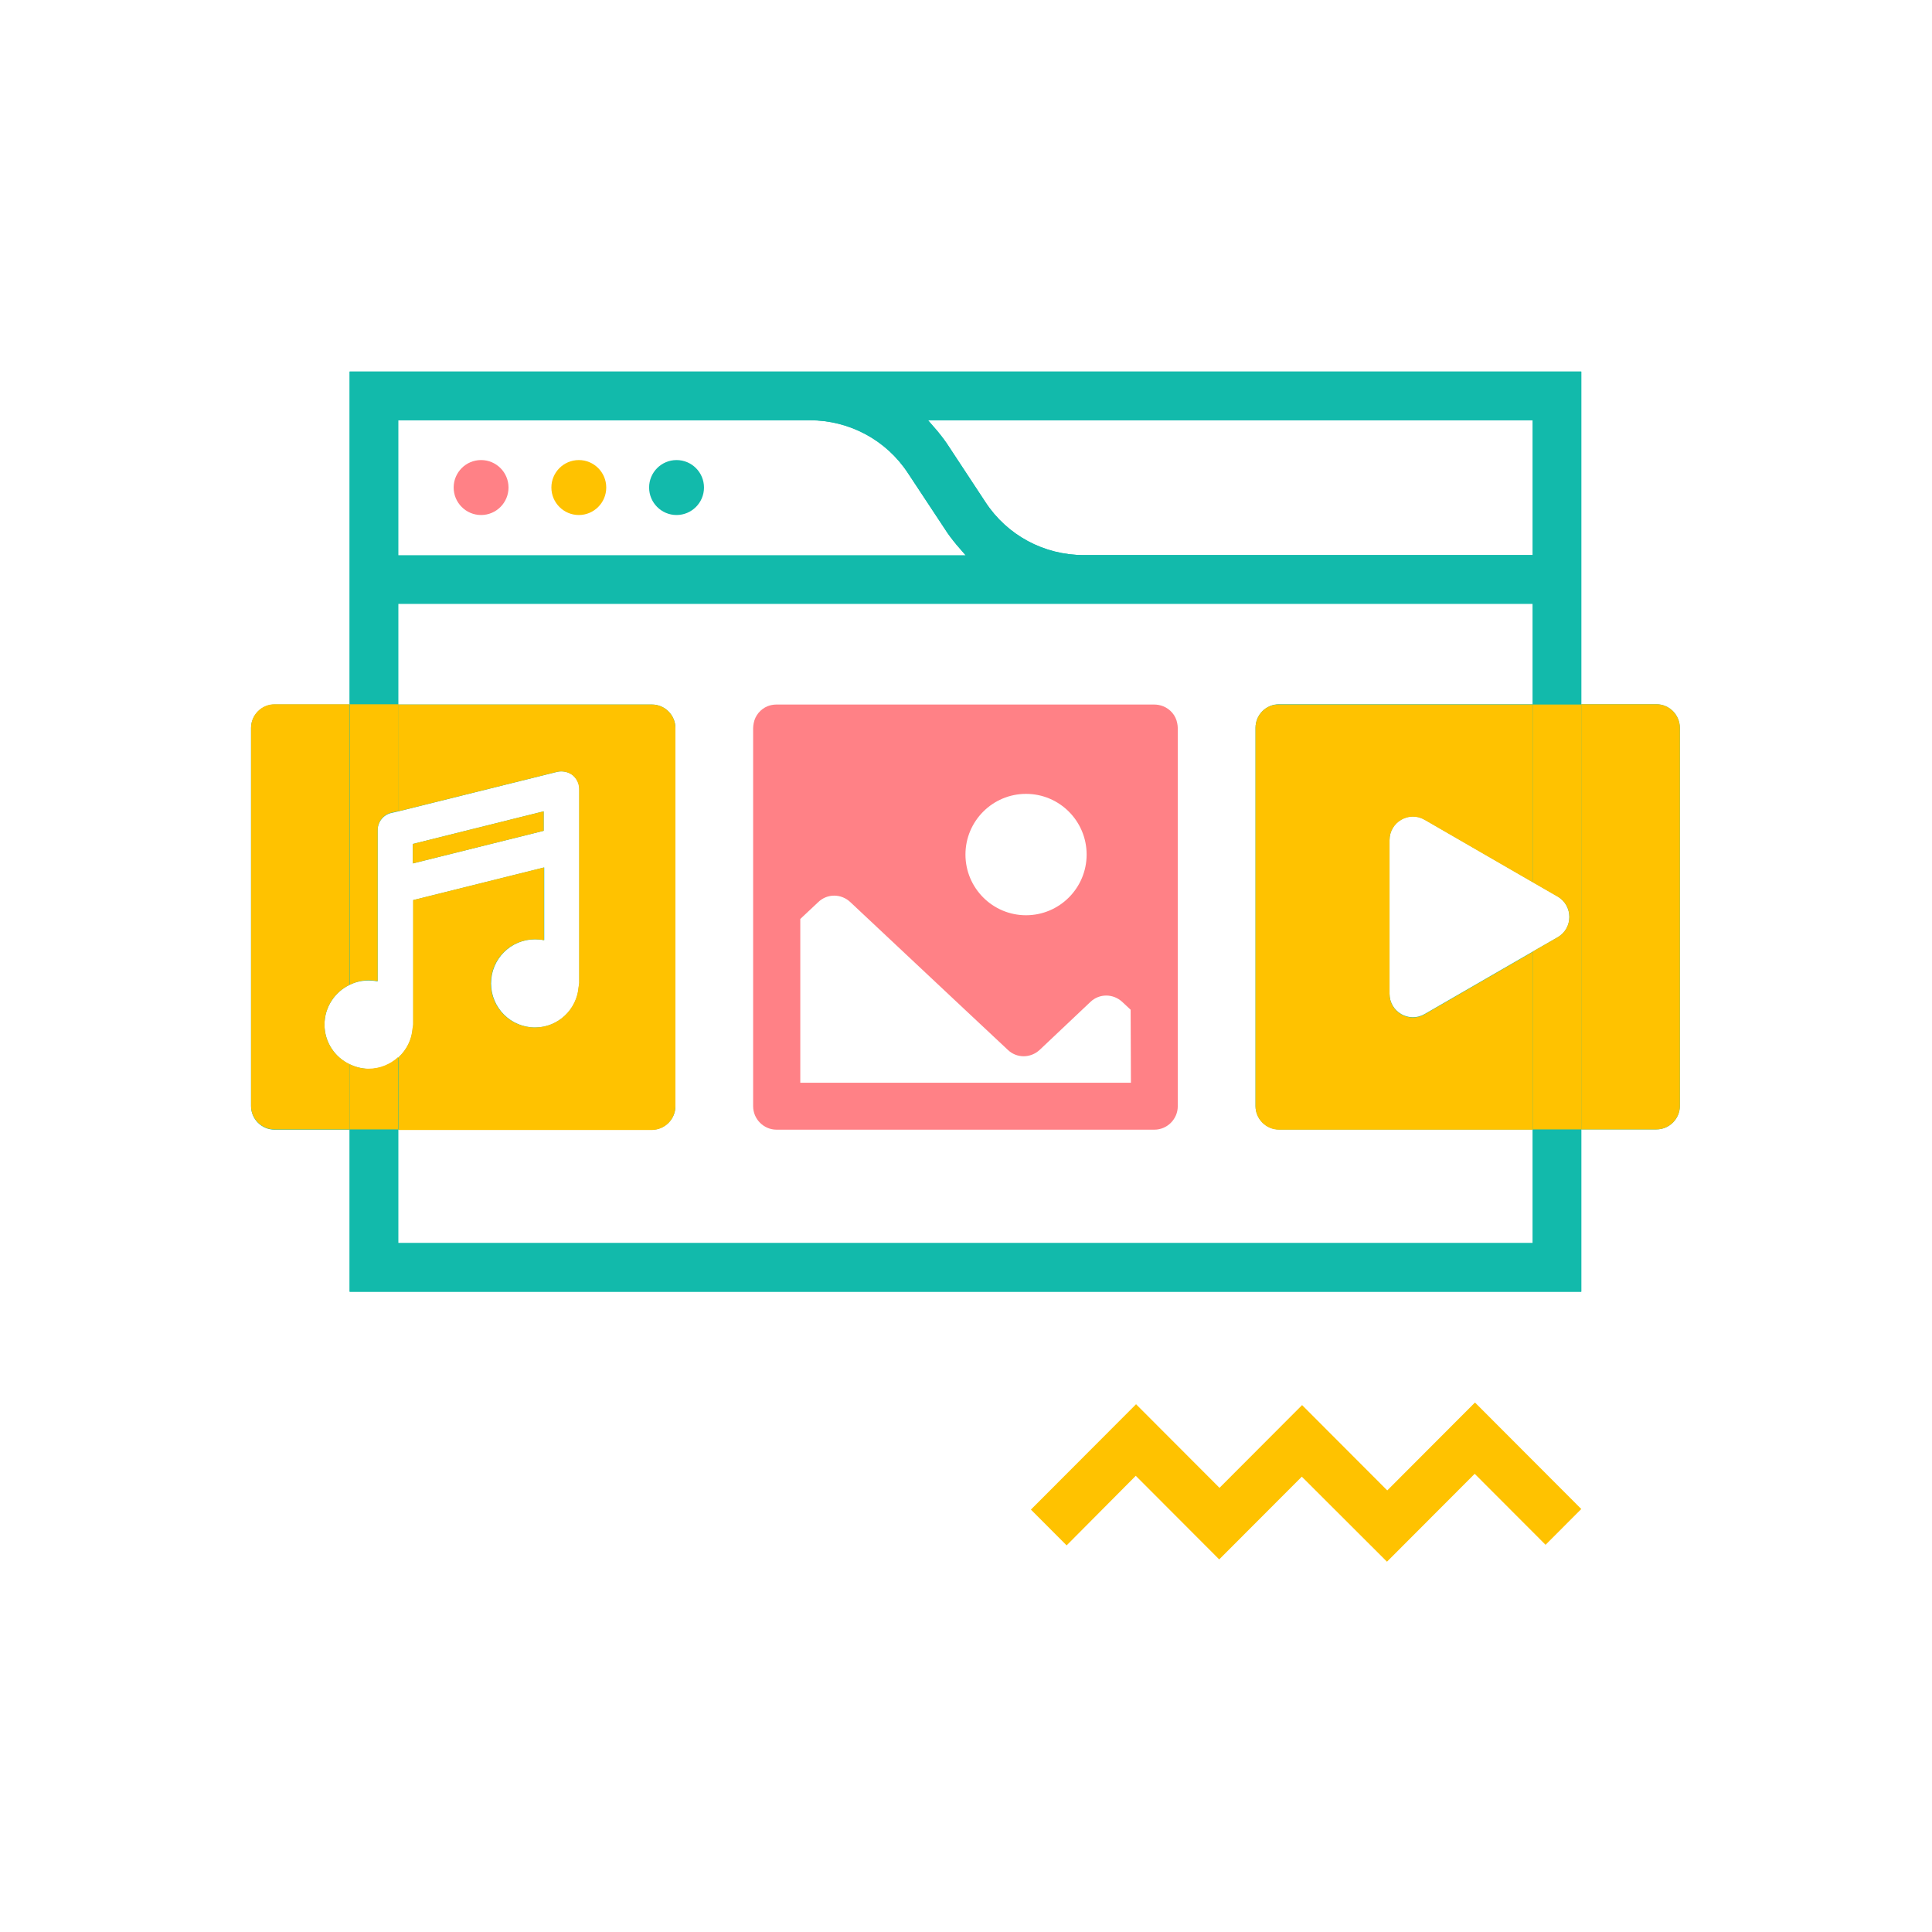 <svg xmlns="http://www.w3.org/2000/svg" xmlns:xlink="http://www.w3.org/1999/xlink" width="500" zoomAndPan="magnify" viewBox="0 0 375 375" height="500" preserveAspectRatio="xMidYMid meet" version="1.0"><defs><clipPath id="id1"><path d="M 67 72.125 L 307 72.125 L 307 143 L 67 143 Z M 67 72.125 " clip-rule="nonzero"/></clipPath><clipPath id="id2"><path d="M 243 136 L 326.145 136 L 326.145 220 L 243 220 Z M 243 136 " clip-rule="nonzero"/></clipPath><clipPath id="id3"><path d="M 48.645 136 L 132 136 L 132 220 L 48.645 220 Z M 48.645 136 " clip-rule="nonzero"/></clipPath><clipPath id="id4"><path d="M 67 72.125 L 307 72.125 L 307 251 L 67 251 Z M 67 72.125 " clip-rule="nonzero"/></clipPath><clipPath id="id5"><path d="M 48.645 89 L 326.145 89 L 326.145 303.125 L 48.645 303.125 Z M 48.645 89 " clip-rule="nonzero"/></clipPath></defs><g clip-path="url(#id1)"><path fill="#12baab" d="M 77.293 117.191 L 297.496 117.191 L 297.496 142.254 L 306.926 142.254 L 306.926 72.125 L 67.863 72.125 L 67.863 142.254 L 77.293 142.254 Z M 297.496 81.57 L 297.496 107.742 L 210.359 107.742 C 202.648 107.742 195.492 103.91 191.277 97.465 L 184.18 86.684 C 183.512 85.629 182.734 84.629 181.961 83.684 C 181.738 83.406 181.461 83.125 181.238 82.848 C 180.852 82.406 180.516 82.016 180.129 81.57 Z M 77.293 81.57 L 157.164 81.57 C 164.875 81.57 172.031 85.406 176.246 91.852 L 183.402 102.688 C 184.066 103.742 184.844 104.742 185.621 105.688 C 185.844 105.965 186.121 106.242 186.34 106.52 C 186.73 106.965 187.062 107.355 187.449 107.801 L 77.293 107.801 Z M 77.293 81.57 " fill-opacity="1" fill-rule="nonzero"/></g><path fill="#12baab" d="M 297.496 241.277 L 77.293 241.277 L 77.293 213.715 L 67.863 213.715 L 67.863 250.723 L 306.926 250.723 L 306.926 213.715 L 297.496 213.715 Z M 297.496 241.277 " fill-opacity="1" fill-rule="nonzero"/><g clip-path="url(#id2)"><path fill="#12baab" d="M 321.516 136.695 L 248.242 136.695 C 245.746 136.695 243.695 138.75 243.695 141.254 L 243.695 214.66 C 243.695 217.16 245.746 219.215 248.242 219.215 L 321.516 219.215 C 324.012 219.215 326.062 217.16 326.062 214.66 L 326.062 141.309 C 326.062 138.75 324.012 136.695 321.516 136.695 Z M 302.324 181.93 L 297.496 184.707 L 276.531 196.82 C 273.48 198.598 269.707 196.375 269.707 192.875 L 269.707 163.035 C 269.707 159.535 273.48 157.312 276.531 159.09 L 297.496 171.203 L 302.324 173.98 C 305.375 175.816 305.375 180.207 302.324 181.93 Z M 302.324 181.93 " fill-opacity="1" fill-rule="nonzero"/></g><g clip-path="url(#id3)"><path fill="#12baab" d="M 126.547 219.27 C 129.043 219.27 131.098 217.215 131.098 214.715 L 131.098 141.309 C 131.098 138.809 129.043 136.75 126.547 136.75 L 53.277 136.75 C 50.781 136.75 48.727 138.809 48.727 141.309 L 48.727 214.715 C 48.727 217.215 50.781 219.27 53.277 219.27 Z M 67.863 206.602 C 64.98 205.211 62.984 202.266 62.984 198.879 C 62.984 195.488 64.98 192.543 67.863 191.152 C 68.973 190.598 70.25 190.32 71.523 190.32 C 72.133 190.32 72.688 190.375 73.301 190.484 L 73.301 161.145 C 73.301 159.59 74.352 158.199 75.906 157.812 L 77.348 157.477 L 108.188 149.809 C 109.188 149.586 110.297 149.809 111.129 150.422 C 111.961 151.086 112.461 152.09 112.461 153.145 L 112.461 190.766 C 112.461 191.043 112.402 191.32 112.348 191.543 C 112.016 195.934 108.355 199.434 103.863 199.434 C 99.148 199.434 95.32 195.598 95.32 190.875 C 95.32 186.152 99.148 182.316 103.863 182.316 C 104.473 182.316 105.027 182.371 105.637 182.484 L 105.637 168.371 L 80.234 174.703 L 80.234 198.82 C 80.234 199.098 80.176 199.379 80.121 199.598 C 79.957 201.82 78.957 203.766 77.402 205.211 C 75.906 206.602 73.855 207.488 71.637 207.488 C 70.191 207.434 68.973 207.102 67.863 206.602 Z M 67.863 206.602 " fill-opacity="1" fill-rule="nonzero"/></g><path fill="#12baab" d="M 105.527 157.477 L 80.121 163.812 L 80.121 167.59 L 105.527 161.258 Z M 105.527 157.477 " fill-opacity="1" fill-rule="nonzero"/><g clip-path="url(#id4)"><path fill="#12baab" d="M 131.316 89.297 C 128.379 89.297 125.992 91.684 125.992 94.629 C 125.992 97.574 128.379 99.965 131.316 99.965 C 134.258 99.965 136.645 97.574 136.645 94.629 C 136.645 91.684 134.258 89.297 131.316 89.297 Z M 297.496 219.27 L 297.496 241.277 L 77.293 241.277 L 77.293 219.27 L 67.863 219.27 L 67.863 250.723 L 306.926 250.723 L 306.926 219.27 Z M 131.316 89.297 C 128.379 89.297 125.992 91.684 125.992 94.629 C 125.992 97.574 128.379 99.965 131.316 99.965 C 134.258 99.965 136.645 97.574 136.645 94.629 C 136.645 91.684 134.258 89.297 131.316 89.297 Z M 131.316 89.297 C 128.379 89.297 125.992 91.684 125.992 94.629 C 125.992 97.574 128.379 99.965 131.316 99.965 C 134.258 99.965 136.645 97.574 136.645 94.629 C 136.645 91.684 134.258 89.297 131.316 89.297 Z M 131.316 89.297 C 128.379 89.297 125.992 91.684 125.992 94.629 C 125.992 97.574 128.379 99.965 131.316 99.965 C 134.258 99.965 136.645 97.574 136.645 94.629 C 136.645 91.684 134.258 89.297 131.316 89.297 Z M 131.316 89.297 C 128.379 89.297 125.992 91.684 125.992 94.629 C 125.992 97.574 128.379 99.965 131.316 99.965 C 134.258 99.965 136.645 97.574 136.645 94.629 C 136.645 91.684 134.258 89.297 131.316 89.297 Z M 131.316 89.297 C 128.379 89.297 125.992 91.684 125.992 94.629 C 125.992 97.574 128.379 99.965 131.316 99.965 C 134.258 99.965 136.645 97.574 136.645 94.629 C 136.645 91.684 134.258 89.297 131.316 89.297 Z M 131.316 89.297 C 128.379 89.297 125.992 91.684 125.992 94.629 C 125.992 97.574 128.379 99.965 131.316 99.965 C 134.258 99.965 136.645 97.574 136.645 94.629 C 136.645 91.684 134.258 89.297 131.316 89.297 Z M 131.316 89.297 C 128.379 89.297 125.992 91.684 125.992 94.629 C 125.992 97.574 128.379 99.965 131.316 99.965 C 134.258 99.965 136.645 97.574 136.645 94.629 C 136.645 91.684 134.258 89.297 131.316 89.297 Z M 131.316 89.297 C 128.379 89.297 125.992 91.684 125.992 94.629 C 125.992 97.574 128.379 99.965 131.316 99.965 C 134.258 99.965 136.645 97.574 136.645 94.629 C 136.645 91.684 134.258 89.297 131.316 89.297 Z M 131.316 89.297 C 128.379 89.297 125.992 91.684 125.992 94.629 C 125.992 97.574 128.379 99.965 131.316 99.965 C 134.258 99.965 136.645 97.574 136.645 94.629 C 136.645 91.684 134.258 89.297 131.316 89.297 Z M 67.863 72.125 L 67.863 136.695 L 77.293 136.695 L 77.293 117.191 L 297.496 117.191 L 297.496 136.695 L 306.926 136.695 L 306.926 72.125 Z M 77.293 107.801 L 77.293 81.57 L 157.164 81.57 C 164.875 81.57 172.031 85.406 176.246 91.852 L 183.402 102.688 C 184.066 103.742 184.844 104.742 185.621 105.688 C 185.844 105.965 186.121 106.242 186.34 106.52 C 186.73 106.965 187.062 107.355 187.449 107.801 C 187.449 107.801 77.293 107.801 77.293 107.801 Z M 297.496 107.742 L 210.359 107.742 C 202.648 107.742 195.492 103.91 191.277 97.465 L 184.18 86.684 C 183.512 85.629 182.734 84.629 181.961 83.684 C 181.738 83.406 181.461 83.125 181.238 82.848 C 180.852 82.406 180.516 82.016 180.129 81.57 L 297.496 81.57 Z M 131.316 89.297 C 128.379 89.297 125.992 91.684 125.992 94.629 C 125.992 97.574 128.379 99.965 131.316 99.965 C 134.258 99.965 136.645 97.574 136.645 94.629 C 136.645 91.684 134.258 89.297 131.316 89.297 Z M 131.316 89.297 C 128.379 89.297 125.992 91.684 125.992 94.629 C 125.992 97.574 128.379 99.965 131.316 99.965 C 134.258 99.965 136.645 97.574 136.645 94.629 C 136.645 91.684 134.258 89.297 131.316 89.297 Z M 131.316 89.297 C 128.379 89.297 125.992 91.684 125.992 94.629 C 125.992 97.574 128.379 99.965 131.316 99.965 C 134.258 99.965 136.645 97.574 136.645 94.629 C 136.645 91.684 134.258 89.297 131.316 89.297 Z M 131.316 89.297 C 128.379 89.297 125.992 91.684 125.992 94.629 C 125.992 97.574 128.379 99.965 131.316 99.965 C 134.258 99.965 136.645 97.574 136.645 94.629 C 136.645 91.684 134.258 89.297 131.316 89.297 Z M 131.316 89.297 C 128.379 89.297 125.992 91.684 125.992 94.629 C 125.992 97.574 128.379 99.965 131.316 99.965 C 134.258 99.965 136.645 97.574 136.645 94.629 C 136.645 91.684 134.258 89.297 131.316 89.297 Z M 131.316 89.297 C 128.379 89.297 125.992 91.684 125.992 94.629 C 125.992 97.574 128.379 99.965 131.316 99.965 C 134.258 99.965 136.645 97.574 136.645 94.629 C 136.645 91.684 134.258 89.297 131.316 89.297 Z M 131.316 89.297 C 128.379 89.297 125.992 91.684 125.992 94.629 C 125.992 97.574 128.379 99.965 131.316 99.965 C 134.258 99.965 136.645 97.574 136.645 94.629 C 136.645 91.684 134.258 89.297 131.316 89.297 Z M 131.316 89.297 C 128.379 89.297 125.992 91.684 125.992 94.629 C 125.992 97.574 128.379 99.965 131.316 99.965 C 134.258 99.965 136.645 97.574 136.645 94.629 C 136.645 91.684 134.258 89.297 131.316 89.297 Z M 131.316 89.297 C 128.379 89.297 125.992 91.684 125.992 94.629 C 125.992 97.574 128.379 99.965 131.316 99.965 C 134.258 99.965 136.645 97.574 136.645 94.629 C 136.645 91.684 134.258 89.297 131.316 89.297 Z M 131.316 89.297 " fill-opacity="1" fill-rule="nonzero"/></g><g clip-path="url(#id5)"><path fill="#ffc200" d="M 80.121 163.812 L 80.121 167.59 L 105.527 161.258 L 105.527 157.477 Z M 67.863 191.152 L 67.863 136.695 L 53.277 136.695 C 50.781 136.695 48.727 138.75 48.727 141.254 L 48.727 214.66 C 48.727 217.16 50.781 219.215 53.277 219.215 L 67.863 219.215 L 67.863 206.547 C 64.98 205.211 62.984 202.266 62.984 198.879 C 62.984 195.488 64.98 192.543 67.863 191.152 Z M 126.547 136.75 L 77.293 136.75 L 77.293 157.477 L 108.133 149.809 C 109.133 149.586 110.242 149.809 111.074 150.422 C 111.906 151.086 112.402 152.09 112.402 153.145 L 112.402 190.766 C 112.402 191.043 112.348 191.32 112.293 191.543 C 111.961 195.934 108.301 199.434 103.805 199.434 C 99.09 199.434 95.266 195.598 95.266 190.875 C 95.266 186.152 99.09 182.316 103.805 182.316 C 104.418 182.316 104.973 182.371 105.582 182.484 L 105.582 168.371 L 80.176 174.703 L 80.176 198.82 C 80.176 199.098 80.121 199.379 80.066 199.598 C 79.898 201.82 78.902 203.766 77.348 205.211 L 77.348 219.328 L 126.602 219.328 C 129.098 219.27 131.098 217.215 131.098 214.715 L 131.098 141.309 C 131.098 138.809 129.043 136.75 126.547 136.75 Z M 276.531 159.145 L 297.496 171.258 L 297.496 136.75 L 248.242 136.75 C 245.691 136.695 243.695 138.75 243.695 141.309 L 243.695 214.715 C 243.695 217.215 245.746 219.27 248.242 219.27 L 297.496 219.27 L 297.496 184.762 L 276.531 196.875 C 273.48 198.656 269.707 196.434 269.707 192.93 L 269.707 163.09 C 269.707 159.59 273.48 157.367 276.531 159.145 Z M 321.516 136.695 L 306.926 136.695 L 306.926 219.215 L 321.516 219.215 C 324.012 219.215 326.062 217.16 326.062 214.66 L 326.062 141.309 C 326.062 138.75 324.012 136.695 321.516 136.695 Z M 112.348 89.297 C 109.41 89.297 107.023 91.684 107.023 94.629 C 107.023 97.574 109.41 99.965 112.348 99.965 C 115.289 99.965 117.672 97.574 117.672 94.629 C 117.672 91.684 115.289 89.297 112.348 89.297 Z M 286.293 272.227 L 269.266 289.289 L 252.734 272.727 L 236.707 288.789 L 220.508 272.562 L 200.098 293.012 L 207.031 299.957 L 220.453 286.453 L 236.648 302.68 L 252.68 286.621 L 269.211 303.125 L 286.238 286.066 L 299.992 299.844 L 306.926 292.898 Z M 286.293 272.227 " fill-opacity="1" fill-rule="nonzero"/></g><path fill="#ff8186" d="M 228.496 140.363 C 228.219 138.863 227.164 137.641 225.777 137.086 C 225.223 136.863 224.613 136.75 224.004 136.75 L 150.73 136.75 C 150.121 136.75 149.512 136.863 148.957 137.086 C 147.625 137.641 146.57 138.863 146.293 140.363 C 146.238 140.695 146.184 140.973 146.184 141.309 L 146.184 214.715 C 146.184 217.215 148.234 219.27 150.73 219.27 L 224.059 219.27 C 226.555 219.27 228.605 217.215 228.605 214.715 L 228.605 141.309 C 228.605 140.973 228.551 140.641 228.496 140.363 Z M 199.152 154.09 C 205.645 154.09 210.914 159.367 210.914 165.867 C 210.914 172.371 205.645 177.648 199.152 177.648 C 192.664 177.648 187.395 172.371 187.395 165.867 C 187.395 159.367 192.664 154.09 199.152 154.09 Z M 155.336 210.156 L 155.336 178.371 L 158.828 175.094 C 160.551 173.426 163.266 173.426 165.043 175.094 L 187.008 195.711 L 195.605 203.766 C 197.324 205.434 200.043 205.434 201.816 203.766 L 211.633 194.488 C 213.355 192.82 216.07 192.82 217.848 194.488 L 219.457 195.988 L 219.512 210.156 Z M 93.379 89.297 C 90.438 89.297 88.055 91.684 88.055 94.629 C 88.055 97.574 90.438 99.965 93.379 99.965 C 96.316 99.965 98.703 97.574 98.703 94.629 C 98.703 91.684 96.316 89.297 93.379 89.297 Z M 93.379 89.297 " fill-opacity="1" fill-rule="nonzero"/><path fill="#ffc200" d="M 67.918 136.695 L 67.918 191.152 C 68.973 190.598 70.191 190.266 71.523 190.266 C 72.133 190.266 72.688 190.32 73.301 190.43 L 73.301 161.09 C 73.301 159.535 74.352 158.145 75.906 157.758 L 77.293 157.422 L 77.348 157.422 L 77.348 136.695 Z M 71.523 207.434 C 70.191 207.434 68.973 207.102 67.863 206.547 L 67.863 219.215 L 77.293 219.215 L 77.293 205.156 C 75.797 206.547 73.742 207.434 71.523 207.434 Z M 297.496 136.75 L 297.496 171.258 L 302.324 174.039 C 305.375 175.762 305.375 180.148 302.324 181.93 L 297.496 184.707 L 297.496 219.215 L 306.926 219.215 L 306.926 136.75 Z M 297.496 136.75 " fill-opacity="1" fill-rule="nonzero"/></svg>